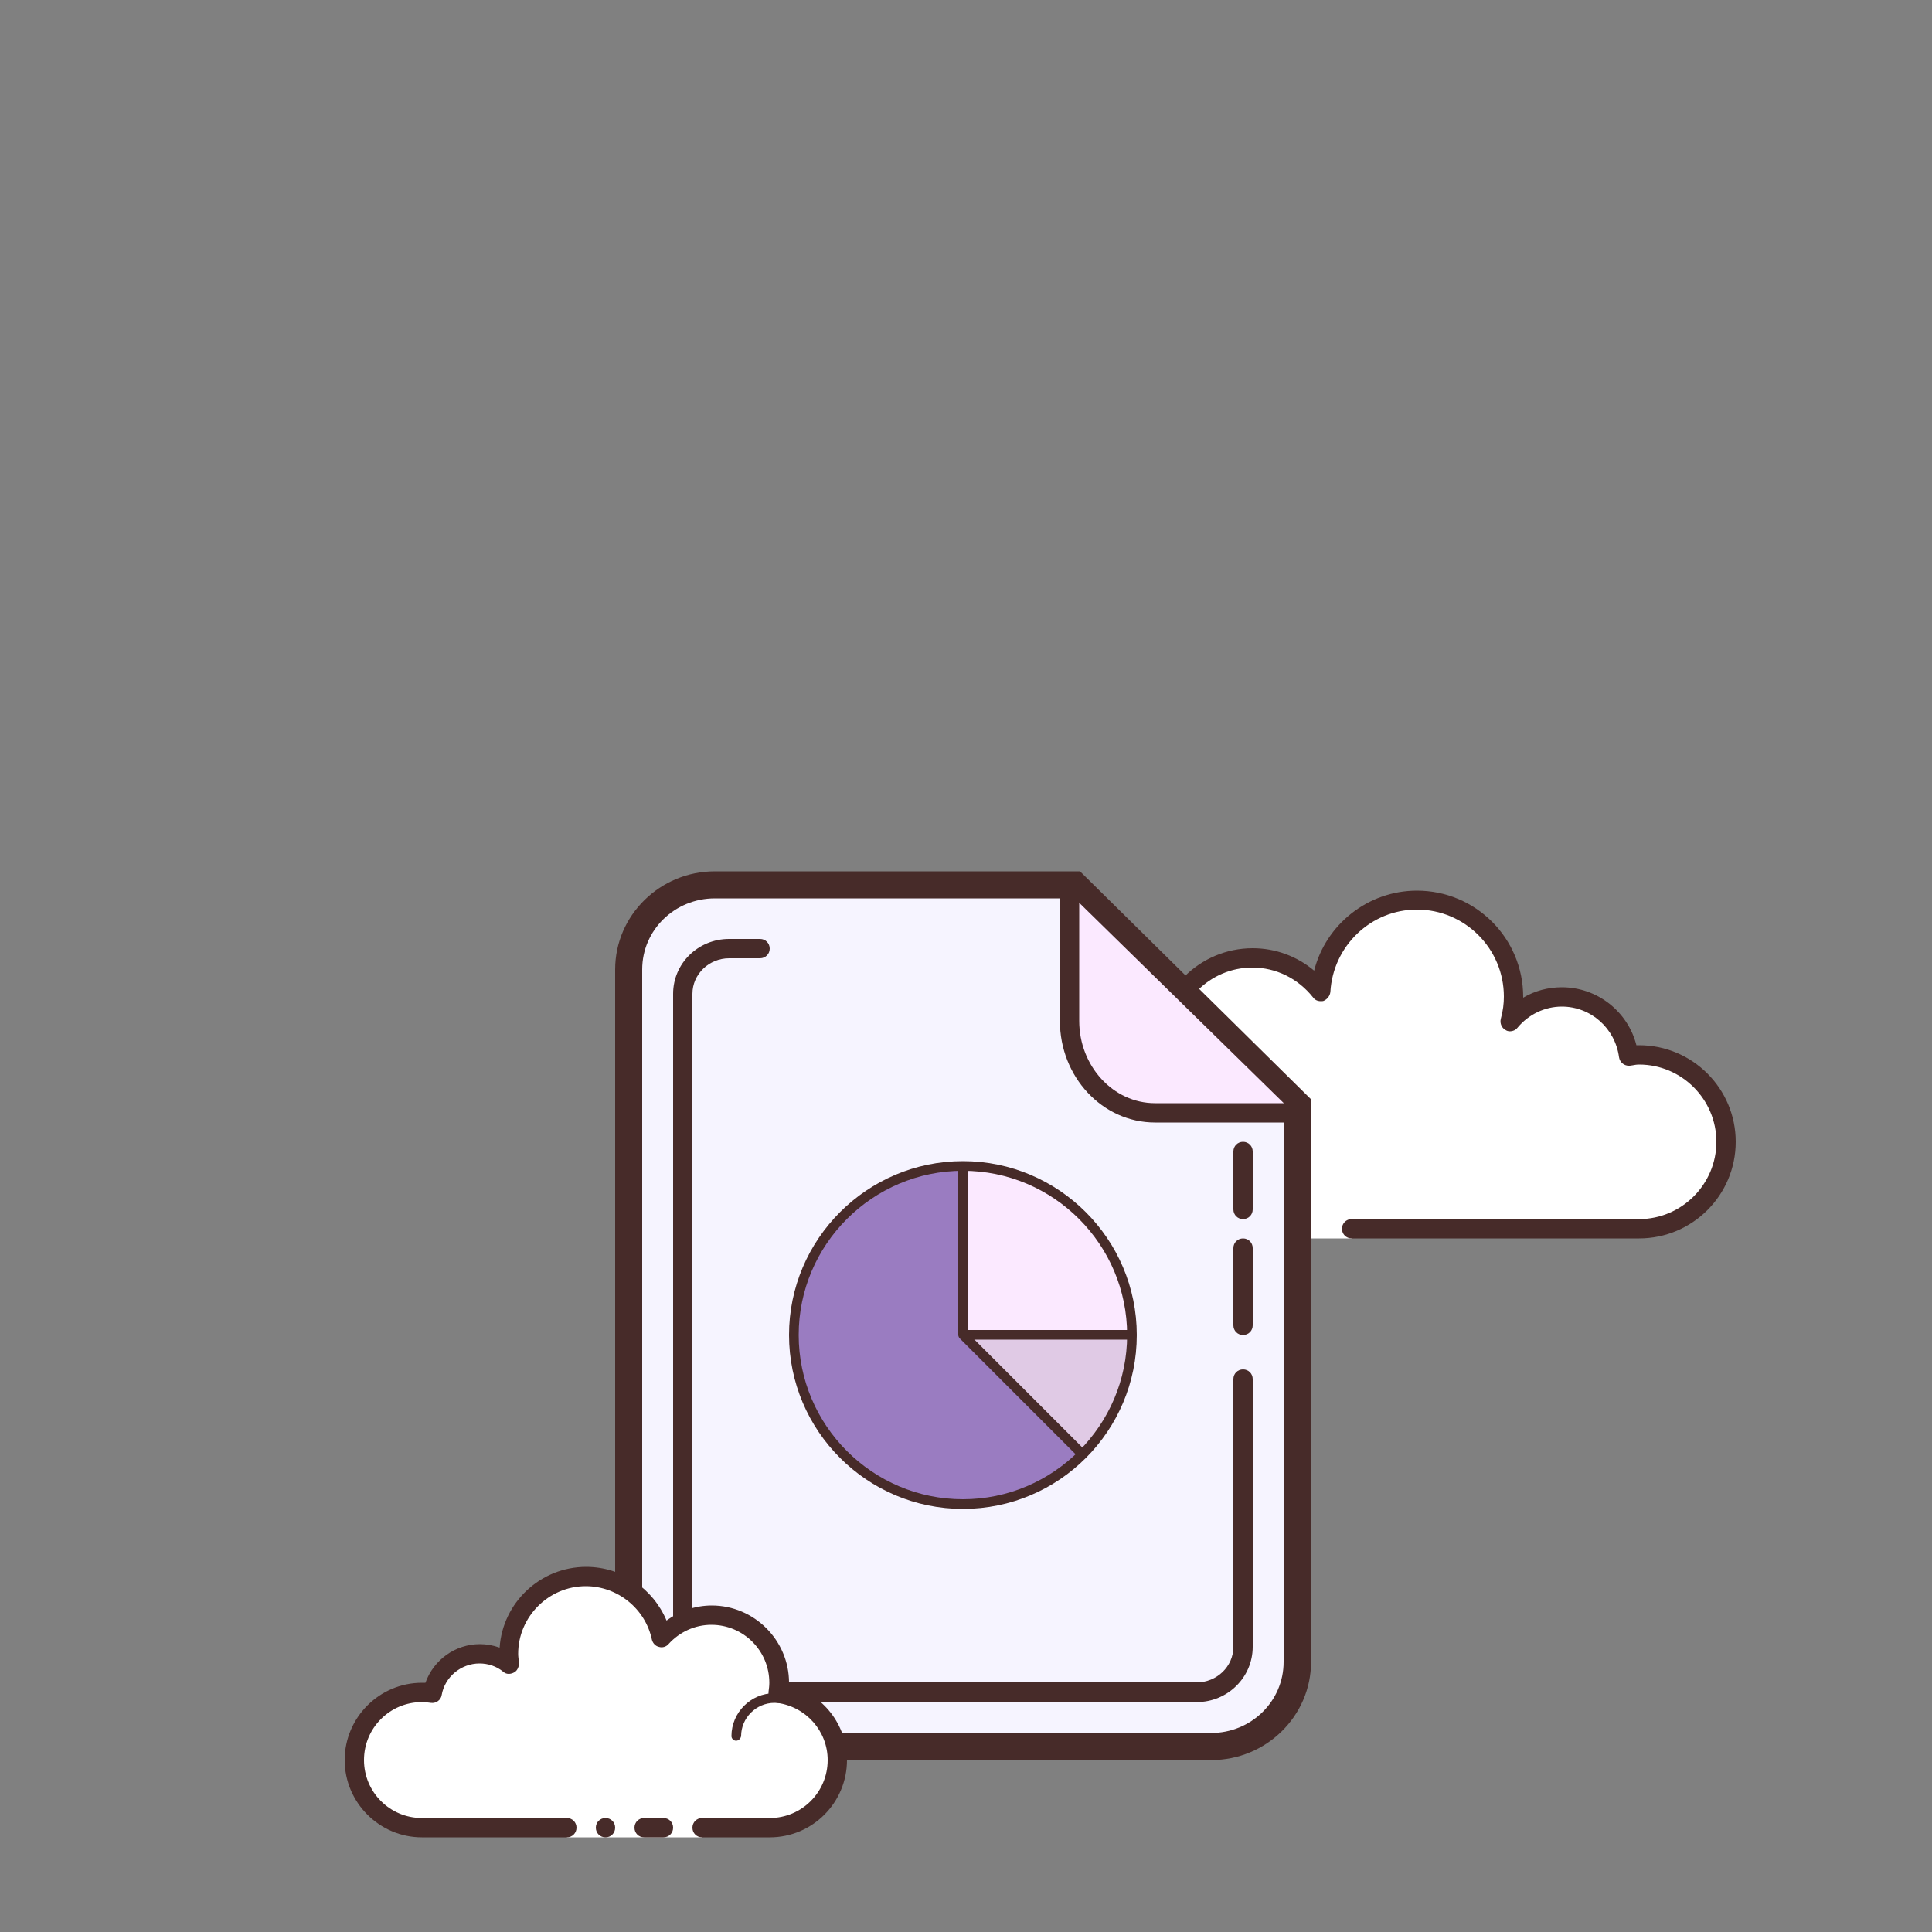 <?xml version="1.0" encoding="utf-8"?>
<!-- Generator: Adobe Illustrator 28.0.0, SVG Export Plug-In . SVG Version: 6.00 Build 0)  -->
<svg version="1.1" id="Layer_1" xmlns="http://www.w3.org/2000/svg" xmlns:xlink="http://www.w3.org/1999/xlink" x="0px" y="0px"
	 width="500px" height="500px" viewBox="0 0 500 500" style="enable-background:new 0 0 500 500;" xml:space="preserve">
<rect x="0" y="0" width="500" height="500" fill="#808080" stroke="none"/>
<style type="text/css">
	.st0{fill:#FFFFFF;}
	.st1{fill:#472B29;}
	.st2{fill:#F6F4FF;}
	.st3{fill:#FBE9FF;}
	.st4{fill:#9A7CC1;}
	.st5{fill:#E0CAE5;}
</style>
<path class="st0" d="M334.9,318c0,0-18.2,0-30.6,0c-12.4,0-22.5-10.1-22.5-22.5c0-11.7,8.9-21.1,20.3-22.3c-0.1-0.9-0.3-1.8-0.3-2.7
	c0-12.4,10.1-22.5,22.5-22.5c7.2,0,13.5,3.4,17.6,8.7c0.7-13.2,11.5-23.7,24.9-23.7c13.8,0,25,11.2,25,25c0,2.2-0.4,4.4-0.9,6.4
	c3.2-3.9,8-6.4,13.4-6.4c8.9,0,16.2,6.7,17.3,15.3c0.9-0.1,1.8-0.3,2.7-0.3c12.4,0,22.5,10.1,22.5,22.5c0,12.4-10.1,22.5-22.5,22.5
	c-12.4,0-47.5,0-47.5,0h-26.9v2.5h-15V318z"/>
<path class="st1" d="M366.7,230.5c15.2,0,27.5,12.3,27.5,27.5c0,0.1,0,0.2,0,0.2c3-1.8,6.5-2.7,10-2.7c9.2,0,17.1,6.3,19.3,15
	c0.2,0,0.5,0,0.7,0c13.8,0,25,11.2,25,25c0,13.8-11.2,25-25,25h-74.4c-1.4,0-2.5-1.1-2.5-2.5s1.1-2.5,2.5-2.5h74.4c11,0,20-9,20-20
	c0-11-9-20-20-20c-0.6,0-1.2,0.1-1.7,0.2l-0.7,0.1c-0.1,0-0.2,0-0.3,0c-1.2,0-2.3-0.9-2.5-2.2c-1-7.5-7.3-13.1-14.8-13.1
	c-4.4,0-8.6,2-11.5,5.5c-0.5,0.6-1.2,0.9-1.9,0.9c-0.4,0-0.8-0.1-1.1-0.3c-1-0.5-1.6-1.7-1.3-2.9c0.6-2.2,0.8-4,0.8-5.8
	c0-12.4-10.1-22.5-22.5-22.5c-11.9,0-21.7,9.4-22.4,21.3c-0.1,1-0.8,1.9-1.7,2.3c-0.2,0.1-0.5,0.1-0.8,0.1c-0.8,0-1.5-0.3-2-1
	c-3.9-4.9-9.6-7.7-15.7-7.7c-11,0-20,9-20,20c0,0.6,0.1,1.2,0.2,1.7l0.1,0.7c0.1,0.7-0.1,1.3-0.5,1.9c-0.4,0.5-1,0.9-1.7,0.9
	c-10.3,1-18,9.5-18,19.8c0,11,9,20,20,20h30.6c1.4,0,2.5,1.1,2.5,2.5s-1.1,2.5-2.5,2.5h-30.6c-13.8,0-25-11.2-25-25
	c0-12,8.4-22.1,20-24.4c0-0.2,0-0.4,0-0.6c0-13.8,11.2-25,25-25c5.9,0,11.5,2.1,15.9,5.8C343.1,239.3,354,230.5,366.7,230.5
	L366.7,230.5z"/>
<path class="st2" d="M185,452c-12.3,0-22.3-9.8-22.3-21.9V250.9c0-12.1,10-21.9,22.3-21.9h93.1l57.7,56.9v144.2
	c0,12.1-10,21.9-22.3,21.9H185z"/>
<path class="st1" d="M276.6,232.5l20.8,20.5l34.8,34.4v142.7c0,10.2-8.4,18.4-18.8,18.4H185c-10.3,0-18.8-8.3-18.8-18.4V250.9
	c0-10.2,8.4-18.4,18.8-18.4h3.7h8.4H224H276.6 M279.5,225.5H224h-26.9h-8.4H185c-14.2,0-25.8,11.4-25.8,25.4v179.2
	c0,14,11.6,25.4,25.8,25.4h128.5c14.2,0,25.8-11.4,25.8-25.4V284.5h0C316,261.5,302.7,248.4,279.5,225.5L279.5,225.5z"/>
<path class="st3" d="M276.7,231.1v33.1c0,13.1,10,23.8,22.1,23.8h36L276.7,231.1z"/>
<path class="st1" d="M334.9,290.5h-36c-13.6,0-24.6-11.8-24.6-26.3v-33.1h5v33.1c0,11.7,8.8,21.3,19.6,21.3h36V290.5z M309.7,440.5
	H188.8c-8,0-14.6-6.4-14.6-14.3V257.2c0-7.9,6.5-14.2,14.5-14.2h8c1.4,0,2.5,1.1,2.5,2.5s-1.1,2.5-2.5,2.5h-8
	c-5.2,0-9.5,4.1-9.5,9.2v168.9c0,5.1,4.3,9.3,9.6,9.3h120.9c5.2,0,9.5-4.1,9.5-9.2v-69.3c0-1.4,1.1-2.5,2.5-2.5s2.5,1.1,2.5,2.5
	v69.3C324.2,434.1,317.7,440.5,309.7,440.5z M321.7,345.5c-1.4,0-2.5-1.1-2.5-2.5v-20c0-1.4,1.1-2.5,2.5-2.5s2.5,1.1,2.5,2.5v20
	C324.2,344.4,323.1,345.5,321.7,345.5z M321.7,315.5c-1.4,0-2.5-1.1-2.5-2.5v-15c0-1.4,1.1-2.5,2.5-2.5s2.5,1.1,2.5,2.5v15
	C324.2,314.4,323.1,315.5,321.7,315.5z"/>
<path class="st0" d="M181.7,473c0,0,7.8,0,17.5,0s17.5-7.8,17.5-17.5c0-8.9-6.7-16.2-15.3-17.3c0.1-0.9,0.3-1.8,0.3-2.7
	c0-9.7-7.8-17.5-17.5-17.5c-5.2,0-9.8,2.3-12.9,5.8c-1.9-9-9.9-15.8-19.6-15.8c-11,0-20,9-20,20c0,1,0.2,1.9,0.3,2.8
	c-2.1-1.7-4.8-2.8-7.8-2.8c-6.1,0-11.2,4.4-12.3,10.3c-0.9-0.1-1.8-0.3-2.7-0.3c-9.7,0-17.5,7.8-17.5,17.5c0,9.7,7.8,17.5,17.5,17.5
	s37.5,0,37.5,0v2.5h35V473z"/>
<path class="st1" d="M190.5,450.5c-0.7,0-1.2-0.6-1.2-1.2c0-6.1,5-11.1,11.1-11.1c0.2,0,3.7,0,6.2,0.7c0.7,0.2,1.1,0.9,0.9,1.5
	c-0.2,0.7-0.9,1.1-1.5,0.9c-2.2-0.6-5.5-0.6-5.6-0.6c-4.7,0-8.6,3.9-8.6,8.6C191.7,449.9,191.2,450.5,190.5,450.5z"/>
<path class="st1" d="M156.7,470.5c-1.4,0-2.5,1.1-2.5,2.5s1.1,2.5,2.5,2.5s2.5-1.1,2.5-2.5S158.1,470.5,156.7,470.5z"/>
<path class="st1" d="M199.2,475.5h-17.5c-1.4,0-2.5-1.1-2.5-2.5s1.1-2.5,2.5-2.5h17.5c8.3,0,15-6.7,15-15c0-7.5-5.6-13.8-13.1-14.8
	c-0.7-0.1-1.3-0.4-1.7-1c-0.4-0.5-0.6-1.2-0.5-1.9c0.1-0.8,0.2-1.5,0.2-2.3c0-8.3-6.7-15-15-15c-4.2,0-8.2,1.8-11.1,5
	c-0.6,0.7-1.6,1-2.5,0.7c-0.9-0.2-1.6-1-1.8-1.9c-1.7-8-8.9-13.8-17.1-13.8c-9.6,0-17.5,7.9-17.5,17.5c0,0.7,0.1,1.4,0.2,2.1
	c0.1,1-0.3,2.2-1.2,2.7c-0.9,0.5-2,0.6-2.8-0.1c-1.8-1.5-4-2.2-6.2-2.2c-4.8,0-9,3.5-9.8,8.2c-0.2,1.3-1.5,2.2-2.8,2
	c-0.8-0.1-1.5-0.2-2.3-0.2c-8.3,0-15,6.7-15,15c0,8.3,6.7,15,15,15h37.5c1.4,0,2.5,1.1,2.5,2.5s-1.1,2.5-2.5,2.5h-37.5
	c-11,0-20-9-20-20c0-11,9-20,20-20c0.3,0,0.6,0,0.9,0c2.1-5.9,7.7-10,14.1-10c1.7,0,3.4,0.3,5.1,0.9c0.8-11.7,10.6-20.9,22.4-20.9
	c9.2,0,17.3,5.6,20.8,13.9c3.4-2.5,7.5-3.9,11.7-3.9c11,0,20,9,20,20c0,0.2,0,0.5,0,0.7c8.7,2.2,15,10.1,15,19.3
	C219.2,466.5,210.3,475.5,199.2,475.5z"/>
<path class="st1" d="M171.7,470.5c-0.8,0-4.2,0-5,0c-1.4,0-2.5,1.1-2.5,2.5s1.1,2.5,2.5,2.5c0.8,0,4.2,0,5,0c1.4,0,2.5-1.1,2.5-2.5
	S173.1,470.5,171.7,470.5z"/>
<circle class="st4" cx="249.2" cy="345.5" r="43.8"/>
<path class="st3" d="M249.2,302.3v43.2h43.2C292.5,321.6,273.1,302.3,249.2,302.3z"/>
<path class="st5" d="M249.2,345.5l30.6,30.6c8.4-8.4,12.7-19.5,12.7-30.6H249.2z"/>
<path class="st1" d="M249.2,390.5c-24.8,0-45-20.2-45-45c0-24.8,20.2-45,45-45s45,20.2,45,45C294.2,370.3,274.1,390.5,249.2,390.5z
	 M249.2,303c-23.4,0-42.5,19.1-42.5,42.5c0,23.4,19.1,42.5,42.5,42.5s42.5-19.1,42.5-42.5C291.7,322.1,272.7,303,249.2,303z"/>
<rect x="249.2" y="344.2" class="st1" width="43.8" height="2.5"/>
<path class="st1" d="M279.3,377.3l-30.9-30.9c-0.2-0.2-0.4-0.6-0.4-0.9v-43.8h2.5V345l30.6,30.6L279.3,377.3z"/>
</svg>
